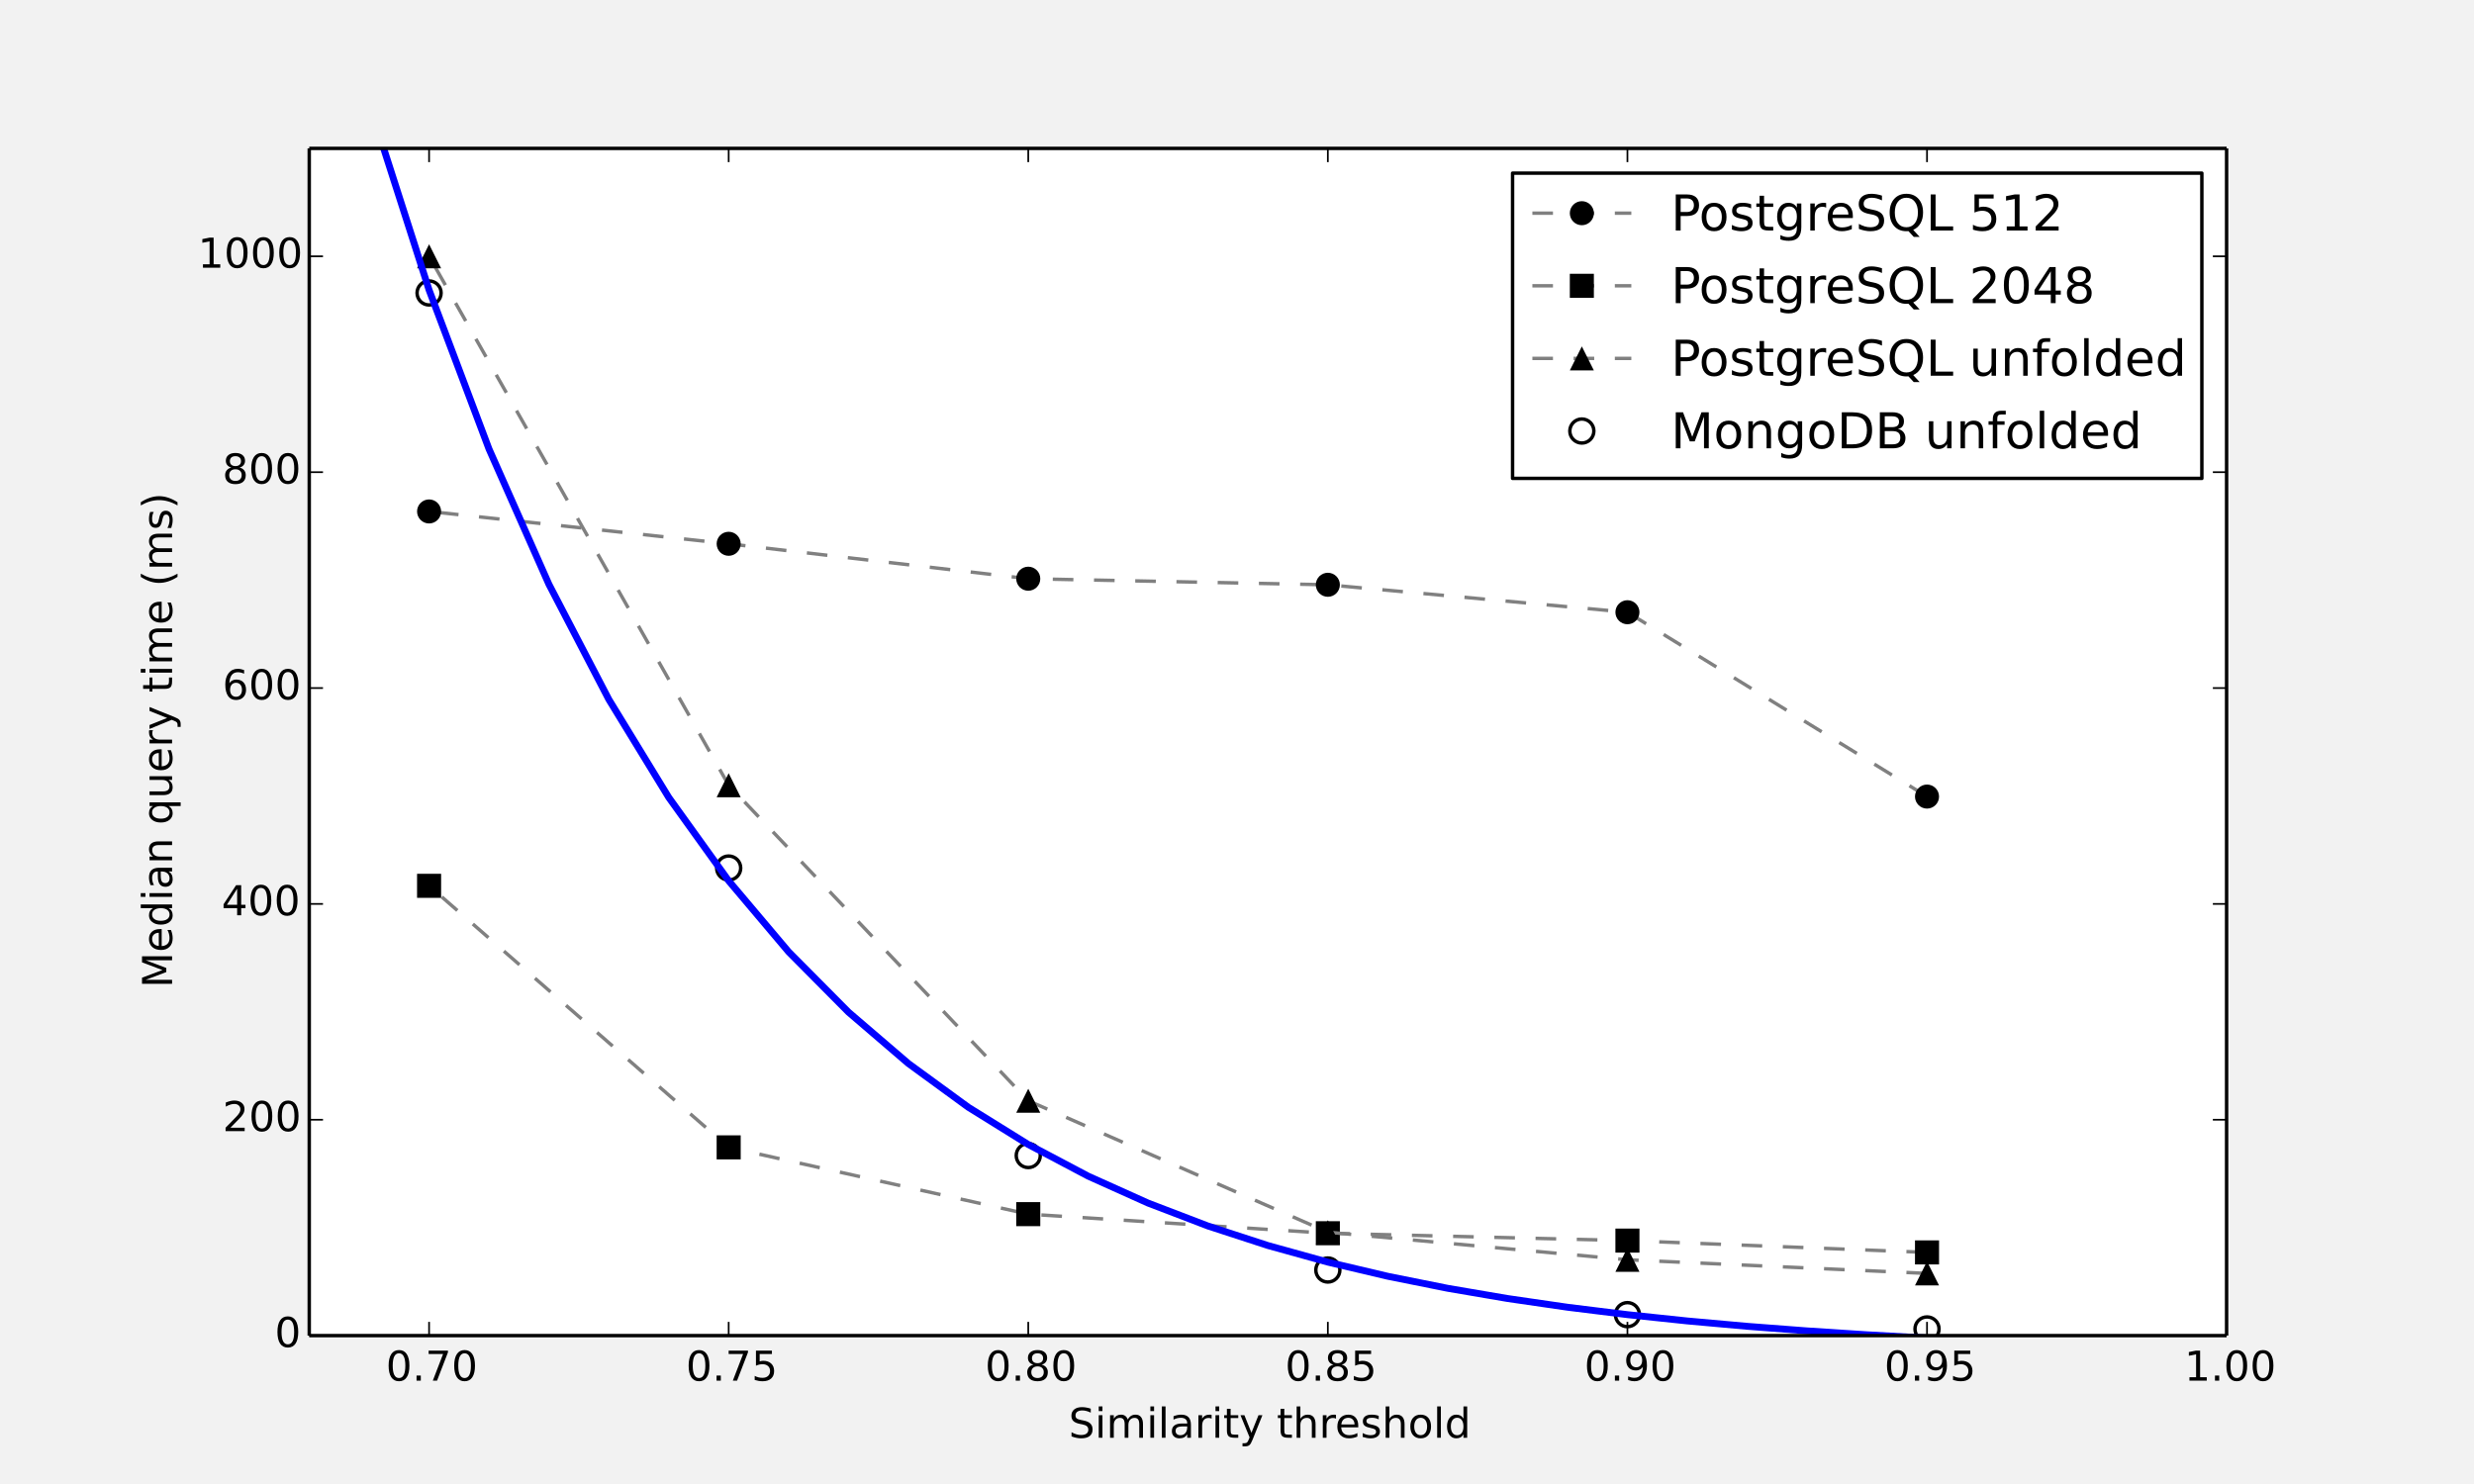 <svg xmlns="http://www.w3.org/2000/svg" xmlns:xlink="http://www.w3.org/1999/xlink" width="960" height="576" version="1.1" viewBox="0 0 720 432"><defs><style type="text/css">*{stroke-linecap:butt;stroke-linejoin:round}</style></defs><g id="figure_1"><g id="patch_1"><path d="M0 432 L720 432 L720 0 L0 0 z" style="fill:#f2f2f2"/></g><g id="axes_1"><g id="patch_2"><path d="M90 388.8 L648 388.8 L648 43.2 L90 43.2 z" style="fill:#fff"/></g><g id="line2d_1"><path d="M560.812 231.886 L473.625 178.224 L386.438 170.233 L299.25 168.466 L212.062 158.3 L124.875 148.884" clip-path="url(#pd03f7f58b8)" style="fill:none;stroke:gray;stroke-dasharray:6,6;stroke-dashoffset:0"/><defs><path id="m4f7e51ea95" d="M0 3.5 C0.928 3.5 1.819 3.131 2.475 2.475 C3.131 1.819 3.5 0.928 3.5 0 C3.5 -0.928 3.131 -1.819 2.475 -2.475 C1.819 -3.131 0.928 -3.5 0 -3.5 C-0.928 -3.5 -1.819 -3.131 -2.475 -2.475 C-3.131 -1.819 -3.5 -0.928 -3.5 0 C-3.5 0.928 -3.131 1.819 -2.475 2.475 C-1.819 3.131 -0.928 3.5 0 3.5 z"/></defs><g clip-path="url(#pd03f7f58b8)"><use x="560.813" y="231.886" xlink:href="#m4f7e51ea95"/><use x="473.625" y="178.224" xlink:href="#m4f7e51ea95"/><use x="386.438" y="170.233" xlink:href="#m4f7e51ea95"/><use x="299.25" y="168.466" xlink:href="#m4f7e51ea95"/><use x="212.063" y="158.3" xlink:href="#m4f7e51ea95"/><use x="124.875" y="148.884" xlink:href="#m4f7e51ea95"/></g></g><g id="line2d_2"><path d="M560.812 364.581 L473.625 361.143 L386.438 359.001 L299.25 353.442 L212.062 334.002 L124.875 257.867" clip-path="url(#pd03f7f58b8)" style="fill:none;stroke:gray;stroke-dasharray:6,6;stroke-dashoffset:0"/><defs><path id="m4b7bbbf68f" d="M-3.5 3.5 L3.5 3.5 L3.5 -3.5 L-3.5 -3.5 z"/></defs><g clip-path="url(#pd03f7f58b8)"><use x="560.813" y="364.581" xlink:href="#m4b7bbbf68f"/><use x="473.625" y="361.143" xlink:href="#m4b7bbbf68f"/><use x="386.438" y="359.001" xlink:href="#m4b7bbbf68f"/><use x="299.25" y="353.442" xlink:href="#m4b7bbbf68f"/><use x="212.063" y="334.002" xlink:href="#m4b7bbbf68f"/><use x="124.875" y="257.867" xlink:href="#m4b7bbbf68f"/></g></g><g id="line2d_3"><path d="M560.812 370.698 L473.625 366.729 L386.438 358.702 L299.25 320.432 L212.062 228.584 L124.875 74.603" clip-path="url(#pd03f7f58b8)" style="fill:none;stroke:gray;stroke-dasharray:6,6;stroke-dashoffset:0"/><defs><path id="mb7de39b556" d="M0 -3.5 L-3.5 3.5 L3.5 3.5 z"/></defs><g clip-path="url(#pd03f7f58b8)"><use x="560.813" y="370.698" xlink:href="#mb7de39b556"/><use x="473.625" y="366.729" xlink:href="#mb7de39b556"/><use x="386.438" y="358.702" xlink:href="#mb7de39b556"/><use x="299.25" y="320.432" xlink:href="#mb7de39b556"/><use x="212.063" y="228.584" xlink:href="#mb7de39b556"/><use x="124.875" y="74.603" xlink:href="#mb7de39b556"/></g></g><g id="line2d_4"><defs><path id="m4bf917ace6" d="M0 3.5 C0.928 3.5 1.819 3.131 2.475 2.475 C3.131 1.819 3.5 0.928 3.5 0 C3.5 -0.928 3.131 -1.819 2.475 -2.475 C1.819 -3.131 0.928 -3.5 0 -3.5 C-0.928 -3.5 -1.819 -3.131 -2.475 -2.475 C-3.131 -1.819 -3.5 -0.928 -3.5 0 C-3.5 0.928 -3.131 1.819 -2.475 2.475 C-1.819 3.131 -0.928 3.5 0 3.5 z" style="stroke:#000"/></defs><g clip-path="url(#pd03f7f58b8)"><use style="fill:#fff;stroke:#000" x="560.813" y="386.864" xlink:href="#m4bf917ace6"/><use style="fill:#fff;stroke:#000" x="473.625" y="382.699" xlink:href="#m4bf917ace6"/><use style="fill:#fff;stroke:#000" x="386.438" y="369.707" xlink:href="#m4bf917ace6"/><use style="fill:#fff;stroke:#000" x="299.25" y="336.385" xlink:href="#m4bf917ace6"/><use style="fill:#fff;stroke:#000" x="212.063" y="252.69" xlink:href="#m4bf917ace6"/><use style="fill:#fff;stroke:#000" x="124.875" y="85.279" xlink:href="#m4bf917ace6"/></g></g><g id="line2d_5"><path d="M90 -33.893 M98.974 -1 L107.438 30.025 L124.875 84.417 L142.312 130.704 L159.75 170.093 L177.188 203.612 L194.625 232.136 L212.063 256.409 L229.5 277.065 L246.938 294.643 L264.375 309.601 L281.813 322.33 L299.25 333.162 L316.688 342.38 L334.125 350.225 L351.563 356.9 L369 362.58 L386.438 367.414 L403.875 371.528 L421.313 375.029 L438.75 378.007 L456.188 380.542 L473.625 382.7 L491.063 384.535 L508.5 386.098 L525.938 387.427 L543.375 388.558 L560.813 389.521 L578.25 390.34" clip-path="url(#pd03f7f58b8)" style="fill:none;stroke:#00f;stroke-linecap:square;stroke-width:2"/></g><g id="matplotlib.axis_1"><g id="xtick_1"><g id="line2d_6"><defs><path id="m93b0483c22" d="M0 0 L0 -4" style="stroke:#000;stroke-width:.5"/></defs><g><use style="stroke:#000;stroke-width:.5" x="124.875" y="388.8" xlink:href="#m93b0483c22"/></g></g><g id="line2d_7"><defs><path id="m741efc42ff" d="M0 0 L0 4" style="stroke:#000;stroke-width:.5"/></defs><g><use style="stroke:#000;stroke-width:.5" x="124.875" y="43.2" xlink:href="#m741efc42ff"/></g></g><g id="text_1"><defs><path id="BitstreamVeraSans-Roman-30" d="M31.781 66.406 Q24.172 66.406 20.328 58.906 Q16.5 51.422 16.5 36.375 Q16.5 21.391 20.328 13.891 Q24.172 6.391 31.781 6.391 Q39.453 6.391 43.281 13.891 Q47.125 21.391 47.125 36.375 Q47.125 51.422 43.281 58.906 Q39.453 66.406 31.781 66.406 M31.781 74.219 Q44.047 74.219 50.516 64.516 Q56.984 54.828 56.984 36.375 Q56.984 17.969 50.516 8.266 Q44.047 -1.422 31.781 -1.422 Q19.531 -1.422 13.062 8.266 Q6.594 17.969 6.594 36.375 Q6.594 54.828 13.062 64.516 Q19.531 74.219 31.781 74.219"/><path id="BitstreamVeraSans-Roman-2e" d="M10.688 12.406 L21 12.406 L21 0 L10.688 0 z"/><path id="BitstreamVeraSans-Roman-37" d="M8.203 72.906 L55.078 72.906 L55.078 68.703 L28.609 0 L18.312 0 L43.219 64.594 L8.203 64.594 z"/></defs><g transform="translate(112.31 401.918)scale(0.12 -0.12)"><use xlink:href="#BitstreamVeraSans-Roman-30"/><use x="63.623" xlink:href="#BitstreamVeraSans-Roman-2e"/><use x="95.41" xlink:href="#BitstreamVeraSans-Roman-37"/><use x="159.033" xlink:href="#BitstreamVeraSans-Roman-30"/></g></g></g><g id="xtick_2"><g id="line2d_8"><g><use style="stroke:#000;stroke-width:.5" x="212.063" y="388.8" xlink:href="#m93b0483c22"/></g></g><g id="line2d_9"><g><use style="stroke:#000;stroke-width:.5" x="212.063" y="43.2" xlink:href="#m741efc42ff"/></g></g><g id="text_2"><defs><path id="BitstreamVeraSans-Roman-35" d="M10.797 72.906 L49.516 72.906 L49.516 64.594 L19.828 64.594 L19.828 46.734 Q21.969 47.469 24.109 47.828 Q26.266 48.188 28.422 48.188 Q40.625 48.188 47.75 41.5 Q54.891 34.812 54.891 23.391 Q54.891 11.625 47.562 5.094 Q40.234 -1.422 26.906 -1.422 Q22.312 -1.422 17.547 -0.641 Q12.797 0.141 7.719 1.703 L7.719 11.625 Q12.109 9.234 16.797 8.062 Q21.484 6.891 26.703 6.891 Q35.156 6.891 40.078 11.328 Q45.016 15.766 45.016 23.391 Q45.016 31 40.078 35.438 Q35.156 39.891 26.703 39.891 Q22.75 39.891 18.812 39.016 Q14.891 38.141 10.797 36.281 z"/></defs><g transform="translate(199.623 401.918)scale(0.12 -0.12)"><use xlink:href="#BitstreamVeraSans-Roman-30"/><use x="63.623" xlink:href="#BitstreamVeraSans-Roman-2e"/><use x="95.41" xlink:href="#BitstreamVeraSans-Roman-37"/><use x="159.033" xlink:href="#BitstreamVeraSans-Roman-35"/></g></g></g><g id="xtick_3"><g id="line2d_10"><g><use style="stroke:#000;stroke-width:.5" x="299.25" y="388.8" xlink:href="#m93b0483c22"/></g></g><g id="line2d_11"><g><use style="stroke:#000;stroke-width:.5" x="299.25" y="43.2" xlink:href="#m741efc42ff"/></g></g><g id="text_3"><defs><path id="BitstreamVeraSans-Roman-38" d="M31.781 34.625 Q24.75 34.625 20.719 30.859 Q16.703 27.094 16.703 20.516 Q16.703 13.922 20.719 10.156 Q24.75 6.391 31.781 6.391 Q38.812 6.391 42.859 10.172 Q46.922 13.969 46.922 20.516 Q46.922 27.094 42.891 30.859 Q38.875 34.625 31.781 34.625 M21.922 38.812 Q15.578 40.375 12.031 44.719 Q8.5 49.078 8.5 55.328 Q8.5 64.062 14.719 69.141 Q20.953 74.219 31.781 74.219 Q42.672 74.219 48.875 69.141 Q55.078 64.062 55.078 55.328 Q55.078 49.078 51.531 44.719 Q48 40.375 41.703 38.812 Q48.828 37.156 52.797 32.312 Q56.781 27.484 56.781 20.516 Q56.781 9.906 50.312 4.234 Q43.844 -1.422 31.781 -1.422 Q19.734 -1.422 13.25 4.234 Q6.781 9.906 6.781 20.516 Q6.781 27.484 10.781 32.312 Q14.797 37.156 21.922 38.812 M18.312 54.391 Q18.312 48.734 21.844 45.562 Q25.391 42.391 31.781 42.391 Q38.141 42.391 41.719 45.562 Q45.312 48.734 45.312 54.391 Q45.312 60.062 41.719 63.234 Q38.141 66.406 31.781 66.406 Q25.391 66.406 21.844 63.234 Q18.312 60.062 18.312 54.391"/></defs><g transform="translate(286.685 401.918)scale(0.12 -0.12)"><use xlink:href="#BitstreamVeraSans-Roman-30"/><use x="63.623" xlink:href="#BitstreamVeraSans-Roman-2e"/><use x="95.41" xlink:href="#BitstreamVeraSans-Roman-38"/><use x="159.033" xlink:href="#BitstreamVeraSans-Roman-30"/></g></g></g><g id="xtick_4"><g id="line2d_12"><g><use style="stroke:#000;stroke-width:.5" x="386.438" y="388.8" xlink:href="#m93b0483c22"/></g></g><g id="line2d_13"><g><use style="stroke:#000;stroke-width:.5" x="386.438" y="43.2" xlink:href="#m741efc42ff"/></g></g><g id="text_4"><g transform="translate(373.998 401.918)scale(0.12 -0.12)"><use xlink:href="#BitstreamVeraSans-Roman-30"/><use x="63.623" xlink:href="#BitstreamVeraSans-Roman-2e"/><use x="95.41" xlink:href="#BitstreamVeraSans-Roman-38"/><use x="159.033" xlink:href="#BitstreamVeraSans-Roman-35"/></g></g></g><g id="xtick_5"><g id="line2d_14"><g><use style="stroke:#000;stroke-width:.5" x="473.625" y="388.8" xlink:href="#m93b0483c22"/></g></g><g id="line2d_15"><g><use style="stroke:#000;stroke-width:.5" x="473.625" y="43.2" xlink:href="#m741efc42ff"/></g></g><g id="text_5"><defs><path id="BitstreamVeraSans-Roman-39" d="M10.984 1.516 L10.984 10.5 Q14.703 8.734 18.5 7.812 Q22.312 6.891 25.984 6.891 Q35.75 6.891 40.891 13.453 Q46.047 20.016 46.781 33.406 Q43.953 29.203 39.594 26.953 Q35.25 24.703 29.984 24.703 Q19.047 24.703 12.672 31.312 Q6.297 37.938 6.297 49.422 Q6.297 60.641 12.938 67.422 Q19.578 74.219 30.609 74.219 Q43.266 74.219 49.922 64.516 Q56.594 54.828 56.594 36.375 Q56.594 19.141 48.406 8.859 Q40.234 -1.422 26.422 -1.422 Q22.703 -1.422 18.891 -0.688 Q15.094 0.047 10.984 1.516 M30.609 32.422 Q37.25 32.422 41.125 36.953 Q45.016 41.5 45.016 49.422 Q45.016 57.281 41.125 61.844 Q37.25 66.406 30.609 66.406 Q23.969 66.406 20.094 61.844 Q16.219 57.281 16.219 49.422 Q16.219 41.5 20.094 36.953 Q23.969 32.422 30.609 32.422"/></defs><g transform="translate(461.06 401.918)scale(0.12 -0.12)"><use xlink:href="#BitstreamVeraSans-Roman-30"/><use x="63.623" xlink:href="#BitstreamVeraSans-Roman-2e"/><use x="95.41" xlink:href="#BitstreamVeraSans-Roman-39"/><use x="159.033" xlink:href="#BitstreamVeraSans-Roman-30"/></g></g></g><g id="xtick_6"><g id="line2d_16"><g><use style="stroke:#000;stroke-width:.5" x="560.813" y="388.8" xlink:href="#m93b0483c22"/></g></g><g id="line2d_17"><g><use style="stroke:#000;stroke-width:.5" x="560.813" y="43.2" xlink:href="#m741efc42ff"/></g></g><g id="text_6"><g transform="translate(548.373 401.918)scale(0.12 -0.12)"><use xlink:href="#BitstreamVeraSans-Roman-30"/><use x="63.623" xlink:href="#BitstreamVeraSans-Roman-2e"/><use x="95.41" xlink:href="#BitstreamVeraSans-Roman-39"/><use x="159.033" xlink:href="#BitstreamVeraSans-Roman-35"/></g></g></g><g id="xtick_7"><g id="line2d_18"><g><use style="stroke:#000;stroke-width:.5" x="648" y="388.8" xlink:href="#m93b0483c22"/></g></g><g id="line2d_19"><g><use style="stroke:#000;stroke-width:.5" x="648" y="43.2" xlink:href="#m741efc42ff"/></g></g><g id="text_7"><defs><path id="BitstreamVeraSans-Roman-31" d="M12.406 8.297 L28.516 8.297 L28.516 63.922 L10.984 60.406 L10.984 69.391 L28.422 72.906 L38.281 72.906 L38.281 8.297 L54.391 8.297 L54.391 0 L12.406 0 z"/></defs><g transform="translate(635.698 401.918)scale(0.12 -0.12)"><use xlink:href="#BitstreamVeraSans-Roman-31"/><use x="63.623" xlink:href="#BitstreamVeraSans-Roman-2e"/><use x="95.41" xlink:href="#BitstreamVeraSans-Roman-30"/><use x="159.033" xlink:href="#BitstreamVeraSans-Roman-30"/></g></g></g><g id="text_8"><defs><path id="BitstreamVeraSans-Roman-20"/><path id="BitstreamVeraSans-Roman-6d" d="M52 44.188 Q55.375 50.25 60.062 53.125 Q64.75 56 71.094 56 Q79.641 56 84.281 50.016 Q88.922 44.047 88.922 33.016 L88.922 0 L79.891 0 L79.891 32.719 Q79.891 40.578 77.094 44.375 Q74.312 48.188 68.609 48.188 Q61.625 48.188 57.562 43.547 Q53.516 38.922 53.516 30.906 L53.516 0 L44.484 0 L44.484 32.719 Q44.484 40.625 41.703 44.406 Q38.922 48.188 33.109 48.188 Q26.219 48.188 22.156 43.531 Q18.109 38.875 18.109 30.906 L18.109 0 L9.078 0 L9.078 54.688 L18.109 54.688 L18.109 46.188 Q21.188 51.219 25.484 53.609 Q29.781 56 35.688 56 Q41.656 56 45.828 52.969 Q50 49.953 52 44.188"/><path id="BitstreamVeraSans-Roman-6f" d="M30.609 48.391 Q23.391 48.391 19.188 42.75 Q14.984 37.109 14.984 27.297 Q14.984 17.484 19.156 11.844 Q23.344 6.203 30.609 6.203 Q37.797 6.203 41.984 11.859 Q46.188 17.531 46.188 27.297 Q46.188 37.016 41.984 42.703 Q37.797 48.391 30.609 48.391 M30.609 56 Q42.328 56 49.016 48.375 Q55.719 40.766 55.719 27.297 Q55.719 13.875 49.016 6.219 Q42.328 -1.422 30.609 -1.422 Q18.844 -1.422 12.172 6.219 Q5.516 13.875 5.516 27.297 Q5.516 40.766 12.172 48.375 Q18.844 56 30.609 56"/><path id="BitstreamVeraSans-Roman-6c" d="M9.422 75.984 L18.406 75.984 L18.406 0 L9.422 0 z"/><path id="BitstreamVeraSans-Roman-73" d="M44.281 53.078 L44.281 44.578 Q40.484 46.531 36.375 47.5 Q32.281 48.484 27.875 48.484 Q21.188 48.484 17.844 46.438 Q14.5 44.391 14.5 40.281 Q14.5 37.156 16.891 35.375 Q19.281 33.594 26.516 31.984 L29.594 31.297 Q39.156 29.25 43.188 25.516 Q47.219 21.781 47.219 15.094 Q47.219 7.469 41.188 3.016 Q35.156 -1.422 24.609 -1.422 Q20.219 -1.422 15.453 -0.562 Q10.688 0.297 5.422 2 L5.422 11.281 Q10.406 8.688 15.234 7.391 Q20.062 6.109 24.812 6.109 Q31.156 6.109 34.562 8.281 Q37.984 10.453 37.984 14.406 Q37.984 18.062 35.516 20.016 Q33.062 21.969 24.703 23.781 L21.578 24.516 Q13.234 26.266 9.516 29.906 Q5.812 33.547 5.812 39.891 Q5.812 47.609 11.281 51.797 Q16.75 56 26.812 56 Q31.781 56 36.172 55.266 Q40.578 54.547 44.281 53.078"/><path id="BitstreamVeraSans-Roman-53" d="M53.516 70.516 L53.516 60.891 Q47.906 63.578 42.922 64.891 Q37.938 66.219 33.297 66.219 Q25.25 66.219 20.875 63.094 Q16.5 59.969 16.5 54.203 Q16.5 49.359 19.406 46.891 Q22.312 44.438 30.422 42.922 L36.375 41.703 Q47.406 39.594 52.656 34.297 Q57.906 29 57.906 20.125 Q57.906 9.516 50.797 4.047 Q43.703 -1.422 29.984 -1.422 Q24.812 -1.422 18.969 -0.25 Q13.141 0.922 6.891 3.219 L6.891 13.375 Q12.891 10.016 18.656 8.297 Q24.422 6.594 29.984 6.594 Q38.422 6.594 43.016 9.906 Q47.609 13.234 47.609 19.391 Q47.609 24.75 44.312 27.781 Q41.016 30.812 33.5 32.328 L27.484 33.5 Q16.453 35.688 11.516 40.375 Q6.594 45.062 6.594 53.422 Q6.594 63.094 13.406 68.656 Q20.219 74.219 32.172 74.219 Q37.312 74.219 42.625 73.281 Q47.953 72.359 53.516 70.516"/><path id="BitstreamVeraSans-Roman-69" d="M9.422 54.688 L18.406 54.688 L18.406 0 L9.422 0 zM9.422 75.984 L18.406 75.984 L18.406 64.594 L9.422 64.594 z"/><path id="BitstreamVeraSans-Roman-68" d="M54.891 33.016 L54.891 0 L45.906 0 L45.906 32.719 Q45.906 40.484 42.875 44.328 Q39.844 48.188 33.797 48.188 Q26.516 48.188 22.312 43.547 Q18.109 38.922 18.109 30.906 L18.109 0 L9.078 0 L9.078 75.984 L18.109 75.984 L18.109 46.188 Q21.344 51.125 25.703 53.562 Q30.078 56 35.797 56 Q45.219 56 50.047 50.172 Q54.891 44.344 54.891 33.016"/><path id="BitstreamVeraSans-Roman-79" d="M32.172 -5.078 Q28.375 -14.844 24.75 -17.812 Q21.141 -20.797 15.094 -20.797 L7.906 -20.797 L7.906 -13.281 L13.188 -13.281 Q16.891 -13.281 18.938 -11.516 Q21 -9.766 23.484 -3.219 L25.094 0.875 L2.984 54.688 L12.5 54.688 L29.594 11.922 L46.688 54.688 L56.203 54.688 z"/><path id="BitstreamVeraSans-Roman-65" d="M56.203 29.594 L56.203 25.203 L14.891 25.203 Q15.484 15.922 20.484 11.062 Q25.484 6.203 34.422 6.203 Q39.594 6.203 44.453 7.469 Q49.312 8.734 54.109 11.281 L54.109 2.781 Q49.266 0.734 44.188 -0.344 Q39.109 -1.422 33.891 -1.422 Q20.797 -1.422 13.156 6.188 Q5.516 13.812 5.516 26.812 Q5.516 40.234 12.766 48.109 Q20.016 56 32.328 56 Q43.359 56 49.781 48.891 Q56.203 41.797 56.203 29.594 M47.219 32.234 Q47.125 39.594 43.094 43.984 Q39.062 48.391 32.422 48.391 Q24.906 48.391 20.391 44.141 Q15.875 39.891 15.188 32.172 z"/><path id="BitstreamVeraSans-Roman-64" d="M45.406 46.391 L45.406 75.984 L54.391 75.984 L54.391 0 L45.406 0 L45.406 8.203 Q42.578 3.328 38.25 0.953 Q33.938 -1.422 27.875 -1.422 Q17.969 -1.422 11.734 6.484 Q5.516 14.406 5.516 27.297 Q5.516 40.188 11.734 48.094 Q17.969 56 27.875 56 Q33.938 56 38.25 53.625 Q42.578 51.266 45.406 46.391 M14.797 27.297 Q14.797 17.391 18.875 11.75 Q22.953 6.109 30.078 6.109 Q37.203 6.109 41.297 11.75 Q45.406 17.391 45.406 27.297 Q45.406 37.203 41.297 42.844 Q37.203 48.484 30.078 48.484 Q22.953 48.484 18.875 42.844 Q14.797 37.203 14.797 27.297"/><path id="BitstreamVeraSans-Roman-61" d="M34.281 27.484 Q23.391 27.484 19.188 25 Q14.984 22.516 14.984 16.5 Q14.984 11.719 18.141 8.906 Q21.297 6.109 26.703 6.109 Q34.188 6.109 38.703 11.406 Q43.219 16.703 43.219 25.484 L43.219 27.484 zM52.203 31.203 L52.203 0 L43.219 0 L43.219 8.297 Q40.141 3.328 35.547 0.953 Q30.953 -1.422 24.312 -1.422 Q15.922 -1.422 10.953 3.297 Q6 8.016 6 15.922 Q6 25.141 12.172 29.828 Q18.359 34.516 30.609 34.516 L43.219 34.516 L43.219 35.406 Q43.219 41.609 39.141 45 Q35.062 48.391 27.688 48.391 Q23 48.391 18.547 47.266 Q14.109 46.141 10.016 43.891 L10.016 52.203 Q14.938 54.109 19.578 55.047 Q24.219 56 28.609 56 Q40.484 56 46.344 49.844 Q52.203 43.703 52.203 31.203"/><path id="BitstreamVeraSans-Roman-72" d="M41.109 46.297 Q39.594 47.172 37.812 47.578 Q36.031 48 33.891 48 Q26.266 48 22.188 43.047 Q18.109 38.094 18.109 28.812 L18.109 0 L9.078 0 L9.078 54.688 L18.109 54.688 L18.109 46.188 Q20.953 51.172 25.484 53.578 Q30.031 56 36.531 56 Q37.453 56 38.578 55.875 Q39.703 55.766 41.062 55.516 z"/><path id="BitstreamVeraSans-Roman-74" d="M18.312 70.219 L18.312 54.688 L36.812 54.688 L36.812 47.703 L18.312 47.703 L18.312 18.016 Q18.312 11.328 20.141 9.422 Q21.969 7.516 27.594 7.516 L36.812 7.516 L36.812 0 L27.594 0 Q17.188 0 13.234 3.875 Q9.281 7.766 9.281 18.016 L9.281 47.703 L2.688 47.703 L2.688 54.688 L9.281 54.688 L9.281 70.219 z"/></defs><g transform="translate(311.017 418.532)scale(0.12 -0.12)"><use xlink:href="#BitstreamVeraSans-Roman-53"/><use x="63.477" xlink:href="#BitstreamVeraSans-Roman-69"/><use x="91.26" xlink:href="#BitstreamVeraSans-Roman-6d"/><use x="188.672" xlink:href="#BitstreamVeraSans-Roman-69"/><use x="216.455" xlink:href="#BitstreamVeraSans-Roman-6c"/><use x="244.238" xlink:href="#BitstreamVeraSans-Roman-61"/><use x="305.518" xlink:href="#BitstreamVeraSans-Roman-72"/><use x="346.631" xlink:href="#BitstreamVeraSans-Roman-69"/><use x="374.414" xlink:href="#BitstreamVeraSans-Roman-74"/><use x="413.623" xlink:href="#BitstreamVeraSans-Roman-79"/><use x="472.803" xlink:href="#BitstreamVeraSans-Roman-20"/><use x="504.59" xlink:href="#BitstreamVeraSans-Roman-74"/><use x="543.799" xlink:href="#BitstreamVeraSans-Roman-68"/><use x="607.178" xlink:href="#BitstreamVeraSans-Roman-72"/><use x="646.041" xlink:href="#BitstreamVeraSans-Roman-65"/><use x="707.564" xlink:href="#BitstreamVeraSans-Roman-73"/><use x="759.664" xlink:href="#BitstreamVeraSans-Roman-68"/><use x="823.043" xlink:href="#BitstreamVeraSans-Roman-6f"/><use x="884.225" xlink:href="#BitstreamVeraSans-Roman-6c"/><use x="912.008" xlink:href="#BitstreamVeraSans-Roman-64"/></g></g></g><g id="matplotlib.axis_2"><g id="ytick_1"><g id="line2d_20"><defs><path id="m728421d6d4" d="M0 0 L4 0" style="stroke:#000;stroke-width:.5"/></defs><g><use style="stroke:#000;stroke-width:.5" x="90" y="388.8" xlink:href="#m728421d6d4"/></g></g><g id="line2d_21"><defs><path id="mcb0005524f" d="M0 0 L-4 0" style="stroke:#000;stroke-width:.5"/></defs><g><use style="stroke:#000;stroke-width:.5" x="648" y="388.8" xlink:href="#mcb0005524f"/></g></g><g id="text_9"><g transform="translate(79.953 392.111)scale(0.12 -0.12)"><use xlink:href="#BitstreamVeraSans-Roman-30"/></g></g></g><g id="ytick_2"><g id="line2d_22"><g><use style="stroke:#000;stroke-width:.5" x="90" y="325.964" xlink:href="#m728421d6d4"/></g></g><g id="line2d_23"><g><use style="stroke:#000;stroke-width:.5" x="648" y="325.964" xlink:href="#mcb0005524f"/></g></g><g id="text_10"><defs><path id="BitstreamVeraSans-Roman-32" d="M19.188 8.297 L53.609 8.297 L53.609 0 L7.328 0 L7.328 8.297 Q12.938 14.109 22.625 23.891 Q32.328 33.688 34.812 36.531 Q39.547 41.844 41.422 45.531 Q43.312 49.219 43.312 52.781 Q43.312 58.594 39.234 62.25 Q35.156 65.922 28.609 65.922 Q23.969 65.922 18.812 64.312 Q13.672 62.703 7.812 59.422 L7.812 69.391 Q13.766 71.781 18.938 73 Q24.125 74.219 28.422 74.219 Q39.75 74.219 46.484 68.547 Q53.219 62.891 53.219 53.422 Q53.219 48.922 51.531 44.891 Q49.859 40.875 45.406 35.406 Q44.188 33.984 37.641 27.219 Q31.109 20.453 19.188 8.297"/></defs><g transform="translate(64.771 329.275)scale(0.12 -0.12)"><use xlink:href="#BitstreamVeraSans-Roman-32"/><use x="63.623" xlink:href="#BitstreamVeraSans-Roman-30"/><use x="127.246" xlink:href="#BitstreamVeraSans-Roman-30"/></g></g></g><g id="ytick_3"><g id="line2d_24"><g><use style="stroke:#000;stroke-width:.5" x="90" y="263.127" xlink:href="#m728421d6d4"/></g></g><g id="line2d_25"><g><use style="stroke:#000;stroke-width:.5" x="648" y="263.127" xlink:href="#mcb0005524f"/></g></g><g id="text_11"><defs><path id="BitstreamVeraSans-Roman-34" d="M37.797 64.312 L12.891 25.391 L37.797 25.391 zM35.203 72.906 L47.609 72.906 L47.609 25.391 L58.016 25.391 L58.016 17.188 L47.609 17.188 L47.609 0 L37.797 0 L37.797 17.188 L4.891 17.188 L4.891 26.703 z"/></defs><g transform="translate(64.479 266.439)scale(0.12 -0.12)"><use xlink:href="#BitstreamVeraSans-Roman-34"/><use x="63.623" xlink:href="#BitstreamVeraSans-Roman-30"/><use x="127.246" xlink:href="#BitstreamVeraSans-Roman-30"/></g></g></g><g id="ytick_4"><g id="line2d_26"><g><use style="stroke:#000;stroke-width:.5" x="90" y="200.291" xlink:href="#m728421d6d4"/></g></g><g id="line2d_27"><g><use style="stroke:#000;stroke-width:.5" x="648" y="200.291" xlink:href="#mcb0005524f"/></g></g><g id="text_12"><defs><path id="BitstreamVeraSans-Roman-36" d="M33.016 40.375 Q26.375 40.375 22.484 35.828 Q18.609 31.297 18.609 23.391 Q18.609 15.531 22.484 10.953 Q26.375 6.391 33.016 6.391 Q39.656 6.391 43.531 10.953 Q47.406 15.531 47.406 23.391 Q47.406 31.297 43.531 35.828 Q39.656 40.375 33.016 40.375 M52.594 71.297 L52.594 62.312 Q48.875 64.062 45.094 64.984 Q41.312 65.922 37.594 65.922 Q27.828 65.922 22.672 59.328 Q17.531 52.734 16.797 39.406 Q19.672 43.656 24.016 45.922 Q28.375 48.188 33.594 48.188 Q44.578 48.188 50.953 41.516 Q57.328 34.859 57.328 23.391 Q57.328 12.156 50.688 5.359 Q44.047 -1.422 33.016 -1.422 Q20.359 -1.422 13.672 8.266 Q6.984 17.969 6.984 36.375 Q6.984 53.656 15.188 63.938 Q23.391 74.219 37.203 74.219 Q40.922 74.219 44.703 73.484 Q48.484 72.75 52.594 71.297"/></defs><g transform="translate(64.73 203.602)scale(0.12 -0.12)"><use xlink:href="#BitstreamVeraSans-Roman-36"/><use x="63.623" xlink:href="#BitstreamVeraSans-Roman-30"/><use x="127.246" xlink:href="#BitstreamVeraSans-Roman-30"/></g></g></g><g id="ytick_5"><g id="line2d_28"><g><use style="stroke:#000;stroke-width:.5" x="90" y="137.455" xlink:href="#m728421d6d4"/></g></g><g id="line2d_29"><g><use style="stroke:#000;stroke-width:.5" x="648" y="137.455" xlink:href="#mcb0005524f"/></g></g><g id="text_13"><g transform="translate(64.706 140.766)scale(0.12 -0.12)"><use xlink:href="#BitstreamVeraSans-Roman-38"/><use x="63.623" xlink:href="#BitstreamVeraSans-Roman-30"/><use x="127.246" xlink:href="#BitstreamVeraSans-Roman-30"/></g></g></g><g id="ytick_6"><g id="line2d_30"><g><use style="stroke:#000;stroke-width:.5" x="90" y="74.618" xlink:href="#m728421d6d4"/></g></g><g id="line2d_31"><g><use style="stroke:#000;stroke-width:.5" x="648" y="74.618" xlink:href="#mcb0005524f"/></g></g><g id="text_14"><g transform="translate(57.575 77.929)scale(0.12 -0.12)"><use xlink:href="#BitstreamVeraSans-Roman-31"/><use x="63.623" xlink:href="#BitstreamVeraSans-Roman-30"/><use x="127.246" xlink:href="#BitstreamVeraSans-Roman-30"/><use x="190.869" xlink:href="#BitstreamVeraSans-Roman-30"/></g></g></g><g id="text_15"><defs><path id="BitstreamVeraSans-Roman-4d" d="M9.812 72.906 L24.516 72.906 L43.109 23.297 L61.812 72.906 L76.516 72.906 L76.516 0 L66.891 0 L66.891 64.016 L48.094 14.016 L38.188 14.016 L19.391 64.016 L19.391 0 L9.812 0 z"/><path id="BitstreamVeraSans-Roman-6e" d="M54.891 33.016 L54.891 0 L45.906 0 L45.906 32.719 Q45.906 40.484 42.875 44.328 Q39.844 48.188 33.797 48.188 Q26.516 48.188 22.312 43.547 Q18.109 38.922 18.109 30.906 L18.109 0 L9.078 0 L9.078 54.688 L18.109 54.688 L18.109 46.188 Q21.344 51.125 25.703 53.562 Q30.078 56 35.797 56 Q45.219 56 50.047 50.172 Q54.891 44.344 54.891 33.016"/><path id="BitstreamVeraSans-Roman-28" d="M31 75.875 Q24.469 64.656 21.281 53.656 Q18.109 42.672 18.109 31.391 Q18.109 20.125 21.312 9.062 Q24.516 -2 31 -13.188 L23.188 -13.188 Q15.875 -1.703 12.234 9.375 Q8.594 20.453 8.594 31.391 Q8.594 42.281 12.203 53.312 Q15.828 64.359 23.188 75.875 z"/><path id="BitstreamVeraSans-Roman-29" d="M8.016 75.875 L15.828 75.875 Q23.141 64.359 26.781 53.312 Q30.422 42.281 30.422 31.391 Q30.422 20.453 26.781 9.375 Q23.141 -1.703 15.828 -13.188 L8.016 -13.188 Q14.5 -2 17.703 9.062 Q20.906 20.125 20.906 31.391 Q20.906 42.672 17.703 53.656 Q14.5 64.656 8.016 75.875"/><path id="BitstreamVeraSans-Roman-75" d="M8.5 21.578 L8.5 54.688 L17.484 54.688 L17.484 21.922 Q17.484 14.156 20.5 10.266 Q23.531 6.391 29.594 6.391 Q36.859 6.391 41.078 11.031 Q45.312 15.672 45.312 23.688 L45.312 54.688 L54.297 54.688 L54.297 0 L45.312 0 L45.312 8.406 Q42.047 3.422 37.719 1 Q33.406 -1.422 27.688 -1.422 Q18.266 -1.422 13.375 4.438 Q8.5 10.297 8.5 21.578"/><path id="BitstreamVeraSans-Roman-71" d="M14.797 27.297 Q14.797 17.391 18.875 11.75 Q22.953 6.109 30.078 6.109 Q37.203 6.109 41.297 11.75 Q45.406 17.391 45.406 27.297 Q45.406 37.203 41.297 42.844 Q37.203 48.484 30.078 48.484 Q22.953 48.484 18.875 42.844 Q14.797 37.203 14.797 27.297 M45.406 8.203 Q42.578 3.328 38.25 0.953 Q33.938 -1.422 27.875 -1.422 Q17.969 -1.422 11.734 6.484 Q5.516 14.406 5.516 27.297 Q5.516 40.188 11.734 48.094 Q17.969 56 27.875 56 Q33.938 56 38.25 53.625 Q42.578 51.266 45.406 46.391 L45.406 54.688 L54.391 54.688 L54.391 -20.797 L45.406 -20.797 z"/></defs><g transform="translate(50.079 287.558)rotate(-90.0)scale(0.12 -0.12)"><use xlink:href="#BitstreamVeraSans-Roman-4d"/><use x="86.279" xlink:href="#BitstreamVeraSans-Roman-65"/><use x="147.803" xlink:href="#BitstreamVeraSans-Roman-64"/><use x="211.279" xlink:href="#BitstreamVeraSans-Roman-69"/><use x="239.063" xlink:href="#BitstreamVeraSans-Roman-61"/><use x="300.342" xlink:href="#BitstreamVeraSans-Roman-6e"/><use x="363.721" xlink:href="#BitstreamVeraSans-Roman-20"/><use x="395.508" xlink:href="#BitstreamVeraSans-Roman-71"/><use x="458.984" xlink:href="#BitstreamVeraSans-Roman-75"/><use x="522.363" xlink:href="#BitstreamVeraSans-Roman-65"/><use x="583.887" xlink:href="#BitstreamVeraSans-Roman-72"/><use x="625" xlink:href="#BitstreamVeraSans-Roman-79"/><use x="684.18" xlink:href="#BitstreamVeraSans-Roman-20"/><use x="715.967" xlink:href="#BitstreamVeraSans-Roman-74"/><use x="755.176" xlink:href="#BitstreamVeraSans-Roman-69"/><use x="782.959" xlink:href="#BitstreamVeraSans-Roman-6d"/><use x="880.371" xlink:href="#BitstreamVeraSans-Roman-65"/><use x="941.895" xlink:href="#BitstreamVeraSans-Roman-20"/><use x="973.682" xlink:href="#BitstreamVeraSans-Roman-28"/><use x="1012.695" xlink:href="#BitstreamVeraSans-Roman-6d"/><use x="1110.107" xlink:href="#BitstreamVeraSans-Roman-73"/><use x="1162.207" xlink:href="#BitstreamVeraSans-Roman-29"/></g></g></g><g id="patch_3"><path d="M90 43.2 L648 43.2" style="fill:none;stroke:#000"/></g><g id="patch_4"><path d="M648 388.8 L648 43.2" style="fill:none;stroke:#000"/></g><g id="patch_5"><path d="M90 388.8 L648 388.8" style="fill:none;stroke:#000"/></g><g id="patch_6"><path d="M90 388.8 L90 43.2" style="fill:none;stroke:#000"/></g><g id="legend_1"><g id="patch_7"><path d="M440.199 139.266 L640.8 139.266 L640.8 50.4 L440.199 50.4 L440.199 139.266 z" style="fill:#fff;stroke:#000"/></g><g id="line2d_32"><path d="M445.959 62.062 L474.759 62.062" style="fill:none;stroke:gray;stroke-dasharray:6,6;stroke-dashoffset:0"/></g><g id="line2d_33"><g><use x="460.359" y="62.062" xlink:href="#m4f7e51ea95"/></g></g><g id="text_16"><defs><path id="BitstreamVeraSans-Roman-50" d="M19.672 64.797 L19.672 37.406 L32.078 37.406 Q38.969 37.406 42.719 40.969 Q46.484 44.531 46.484 51.125 Q46.484 57.672 42.719 61.234 Q38.969 64.797 32.078 64.797 zM9.812 72.906 L32.078 72.906 Q44.344 72.906 50.609 67.359 Q56.891 61.812 56.891 51.125 Q56.891 40.328 50.609 34.812 Q44.344 29.297 32.078 29.297 L19.672 29.297 L19.672 0 L9.812 0 z"/><path id="BitstreamVeraSans-Roman-51" d="M39.406 66.219 Q28.656 66.219 22.328 58.203 Q16.016 50.203 16.016 36.375 Q16.016 22.609 22.328 14.594 Q28.656 6.594 39.406 6.594 Q50.141 6.594 56.422 14.594 Q62.703 22.609 62.703 36.375 Q62.703 50.203 56.422 58.203 Q50.141 66.219 39.406 66.219 M53.219 1.312 L66.219 -12.891 L54.297 -12.891 L43.5 -1.219 Q41.891 -1.312 41.031 -1.359 Q40.188 -1.422 39.406 -1.422 Q24.031 -1.422 14.812 8.859 Q5.609 19.141 5.609 36.375 Q5.609 53.656 14.812 63.938 Q24.031 74.219 39.406 74.219 Q54.734 74.219 63.906 63.938 Q73.094 53.656 73.094 36.375 Q73.094 23.688 67.984 14.641 Q62.891 5.609 53.219 1.312"/><path id="BitstreamVeraSans-Roman-67" d="M45.406 27.984 Q45.406 37.75 41.375 43.109 Q37.359 48.484 30.078 48.484 Q22.859 48.484 18.828 43.109 Q14.797 37.75 14.797 27.984 Q14.797 18.266 18.828 12.891 Q22.859 7.516 30.078 7.516 Q37.359 7.516 41.375 12.891 Q45.406 18.266 45.406 27.984 M54.391 6.781 Q54.391 -7.172 48.188 -13.984 Q42 -20.797 29.203 -20.797 Q24.469 -20.797 20.266 -20.094 Q16.062 -19.391 12.109 -17.922 L12.109 -9.188 Q16.062 -11.328 19.922 -12.344 Q23.781 -13.375 27.781 -13.375 Q36.625 -13.375 41.016 -8.766 Q45.406 -4.156 45.406 5.172 L45.406 9.625 Q42.625 4.781 38.281 2.391 Q33.938 0 27.875 0 Q17.828 0 11.672 7.656 Q5.516 15.328 5.516 27.984 Q5.516 40.672 11.672 48.328 Q17.828 56 27.875 56 Q33.938 56 38.281 53.609 Q42.625 51.219 45.406 46.391 L45.406 54.688 L54.391 54.688 z"/><path id="BitstreamVeraSans-Roman-4c" d="M9.812 72.906 L19.672 72.906 L19.672 8.297 L55.172 8.297 L55.172 0 L9.812 0 z"/></defs><g transform="translate(486.279 67.102)scale(0.144 -0.144)"><use xlink:href="#BitstreamVeraSans-Roman-50"/><use x="56.678" xlink:href="#BitstreamVeraSans-Roman-6f"/><use x="117.859" xlink:href="#BitstreamVeraSans-Roman-73"/><use x="169.959" xlink:href="#BitstreamVeraSans-Roman-74"/><use x="209.168" xlink:href="#BitstreamVeraSans-Roman-67"/><use x="272.645" xlink:href="#BitstreamVeraSans-Roman-72"/><use x="311.508" xlink:href="#BitstreamVeraSans-Roman-65"/><use x="373.031" xlink:href="#BitstreamVeraSans-Roman-53"/><use x="436.508" xlink:href="#BitstreamVeraSans-Roman-51"/><use x="515.219" xlink:href="#BitstreamVeraSans-Roman-4c"/><use x="570.932" xlink:href="#BitstreamVeraSans-Roman-20"/><use x="602.719" xlink:href="#BitstreamVeraSans-Roman-35"/><use x="666.342" xlink:href="#BitstreamVeraSans-Roman-31"/><use x="729.965" xlink:href="#BitstreamVeraSans-Roman-32"/></g></g><g id="line2d_34"><path d="M445.959 83.198 L474.759 83.198" style="fill:none;stroke:gray;stroke-dasharray:6,6;stroke-dashoffset:0"/></g><g id="line2d_35"><g><use x="460.359" y="83.198" xlink:href="#m4b7bbbf68f"/></g></g><g id="text_17"><g transform="translate(486.279 88.238)scale(0.144 -0.144)"><use xlink:href="#BitstreamVeraSans-Roman-50"/><use x="56.678" xlink:href="#BitstreamVeraSans-Roman-6f"/><use x="117.859" xlink:href="#BitstreamVeraSans-Roman-73"/><use x="169.959" xlink:href="#BitstreamVeraSans-Roman-74"/><use x="209.168" xlink:href="#BitstreamVeraSans-Roman-67"/><use x="272.645" xlink:href="#BitstreamVeraSans-Roman-72"/><use x="311.508" xlink:href="#BitstreamVeraSans-Roman-65"/><use x="373.031" xlink:href="#BitstreamVeraSans-Roman-53"/><use x="436.508" xlink:href="#BitstreamVeraSans-Roman-51"/><use x="515.219" xlink:href="#BitstreamVeraSans-Roman-4c"/><use x="570.932" xlink:href="#BitstreamVeraSans-Roman-20"/><use x="602.719" xlink:href="#BitstreamVeraSans-Roman-32"/><use x="666.342" xlink:href="#BitstreamVeraSans-Roman-30"/><use x="729.965" xlink:href="#BitstreamVeraSans-Roman-34"/><use x="793.588" xlink:href="#BitstreamVeraSans-Roman-38"/></g></g><g id="line2d_36"><path d="M445.959 104.335 L474.759 104.335" style="fill:none;stroke:gray;stroke-dasharray:6,6;stroke-dashoffset:0"/></g><g id="line2d_37"><g><use x="460.359" y="104.335" xlink:href="#mb7de39b556"/></g></g><g id="text_18"><defs><path id="BitstreamVeraSans-Roman-66" d="M37.109 75.984 L37.109 68.5 L28.516 68.5 Q23.688 68.5 21.797 66.547 Q19.922 64.594 19.922 59.516 L19.922 54.688 L34.719 54.688 L34.719 47.703 L19.922 47.703 L19.922 0 L10.891 0 L10.891 47.703 L2.297 47.703 L2.297 54.688 L10.891 54.688 L10.891 58.5 Q10.891 67.625 15.141 71.797 Q19.391 75.984 28.609 75.984 z"/></defs><g transform="translate(486.279 109.375)scale(0.144 -0.144)"><use xlink:href="#BitstreamVeraSans-Roman-50"/><use x="56.678" xlink:href="#BitstreamVeraSans-Roman-6f"/><use x="117.859" xlink:href="#BitstreamVeraSans-Roman-73"/><use x="169.959" xlink:href="#BitstreamVeraSans-Roman-74"/><use x="209.168" xlink:href="#BitstreamVeraSans-Roman-67"/><use x="272.645" xlink:href="#BitstreamVeraSans-Roman-72"/><use x="311.508" xlink:href="#BitstreamVeraSans-Roman-65"/><use x="373.031" xlink:href="#BitstreamVeraSans-Roman-53"/><use x="436.508" xlink:href="#BitstreamVeraSans-Roman-51"/><use x="515.219" xlink:href="#BitstreamVeraSans-Roman-4c"/><use x="570.932" xlink:href="#BitstreamVeraSans-Roman-20"/><use x="602.719" xlink:href="#BitstreamVeraSans-Roman-75"/><use x="666.098" xlink:href="#BitstreamVeraSans-Roman-6e"/><use x="729.477" xlink:href="#BitstreamVeraSans-Roman-66"/><use x="764.682" xlink:href="#BitstreamVeraSans-Roman-6f"/><use x="825.863" xlink:href="#BitstreamVeraSans-Roman-6c"/><use x="853.646" xlink:href="#BitstreamVeraSans-Roman-64"/><use x="917.123" xlink:href="#BitstreamVeraSans-Roman-65"/><use x="978.646" xlink:href="#BitstreamVeraSans-Roman-64"/></g></g><g id="line2d_39"><g><use style="fill:#fff;stroke:#000" x="460.359" y="125.471" xlink:href="#m4bf917ace6"/></g></g><g id="text_19"><defs><path id="BitstreamVeraSans-Roman-44" d="M19.672 64.797 L19.672 8.109 L31.594 8.109 Q46.688 8.109 53.688 14.938 Q60.688 21.781 60.688 36.531 Q60.688 51.172 53.688 57.984 Q46.688 64.797 31.594 64.797 zM9.812 72.906 L30.078 72.906 Q51.266 72.906 61.172 64.094 Q71.094 55.281 71.094 36.531 Q71.094 17.672 61.125 8.828 Q51.172 0 30.078 0 L9.812 0 z"/><path id="BitstreamVeraSans-Roman-42" d="M19.672 34.812 L19.672 8.109 L35.5 8.109 Q43.453 8.109 47.281 11.406 Q51.125 14.703 51.125 21.484 Q51.125 28.328 47.281 31.562 Q43.453 34.812 35.5 34.812 zM19.672 64.797 L19.672 42.828 L34.281 42.828 Q41.5 42.828 45.031 45.531 Q48.578 48.25 48.578 53.812 Q48.578 59.328 45.031 62.062 Q41.5 64.797 34.281 64.797 zM9.812 72.906 L35.016 72.906 Q46.297 72.906 52.391 68.219 Q58.5 63.531 58.5 54.891 Q58.5 48.188 55.375 44.234 Q52.25 40.281 46.188 39.312 Q53.469 37.75 57.5 32.781 Q61.531 27.828 61.531 20.406 Q61.531 10.641 54.891 5.312 Q48.25 0 35.984 0 L9.812 0 z"/></defs><g transform="translate(486.279 130.511)scale(0.144 -0.144)"><use xlink:href="#BitstreamVeraSans-Roman-4d"/><use x="86.279" xlink:href="#BitstreamVeraSans-Roman-6f"/><use x="147.461" xlink:href="#BitstreamVeraSans-Roman-6e"/><use x="210.84" xlink:href="#BitstreamVeraSans-Roman-67"/><use x="274.316" xlink:href="#BitstreamVeraSans-Roman-6f"/><use x="335.498" xlink:href="#BitstreamVeraSans-Roman-44"/><use x="412.5" xlink:href="#BitstreamVeraSans-Roman-42"/><use x="481.104" xlink:href="#BitstreamVeraSans-Roman-20"/><use x="512.891" xlink:href="#BitstreamVeraSans-Roman-75"/><use x="576.27" xlink:href="#BitstreamVeraSans-Roman-6e"/><use x="639.648" xlink:href="#BitstreamVeraSans-Roman-66"/><use x="674.854" xlink:href="#BitstreamVeraSans-Roman-6f"/><use x="736.035" xlink:href="#BitstreamVeraSans-Roman-6c"/><use x="763.818" xlink:href="#BitstreamVeraSans-Roman-64"/><use x="827.295" xlink:href="#BitstreamVeraSans-Roman-65"/><use x="888.818" xlink:href="#BitstreamVeraSans-Roman-64"/></g></g></g></g></g><defs><clipPath id="pd03f7f58b8"><rect width="558" height="345.6" x="90" y="43.2"/></clipPath></defs></svg>
